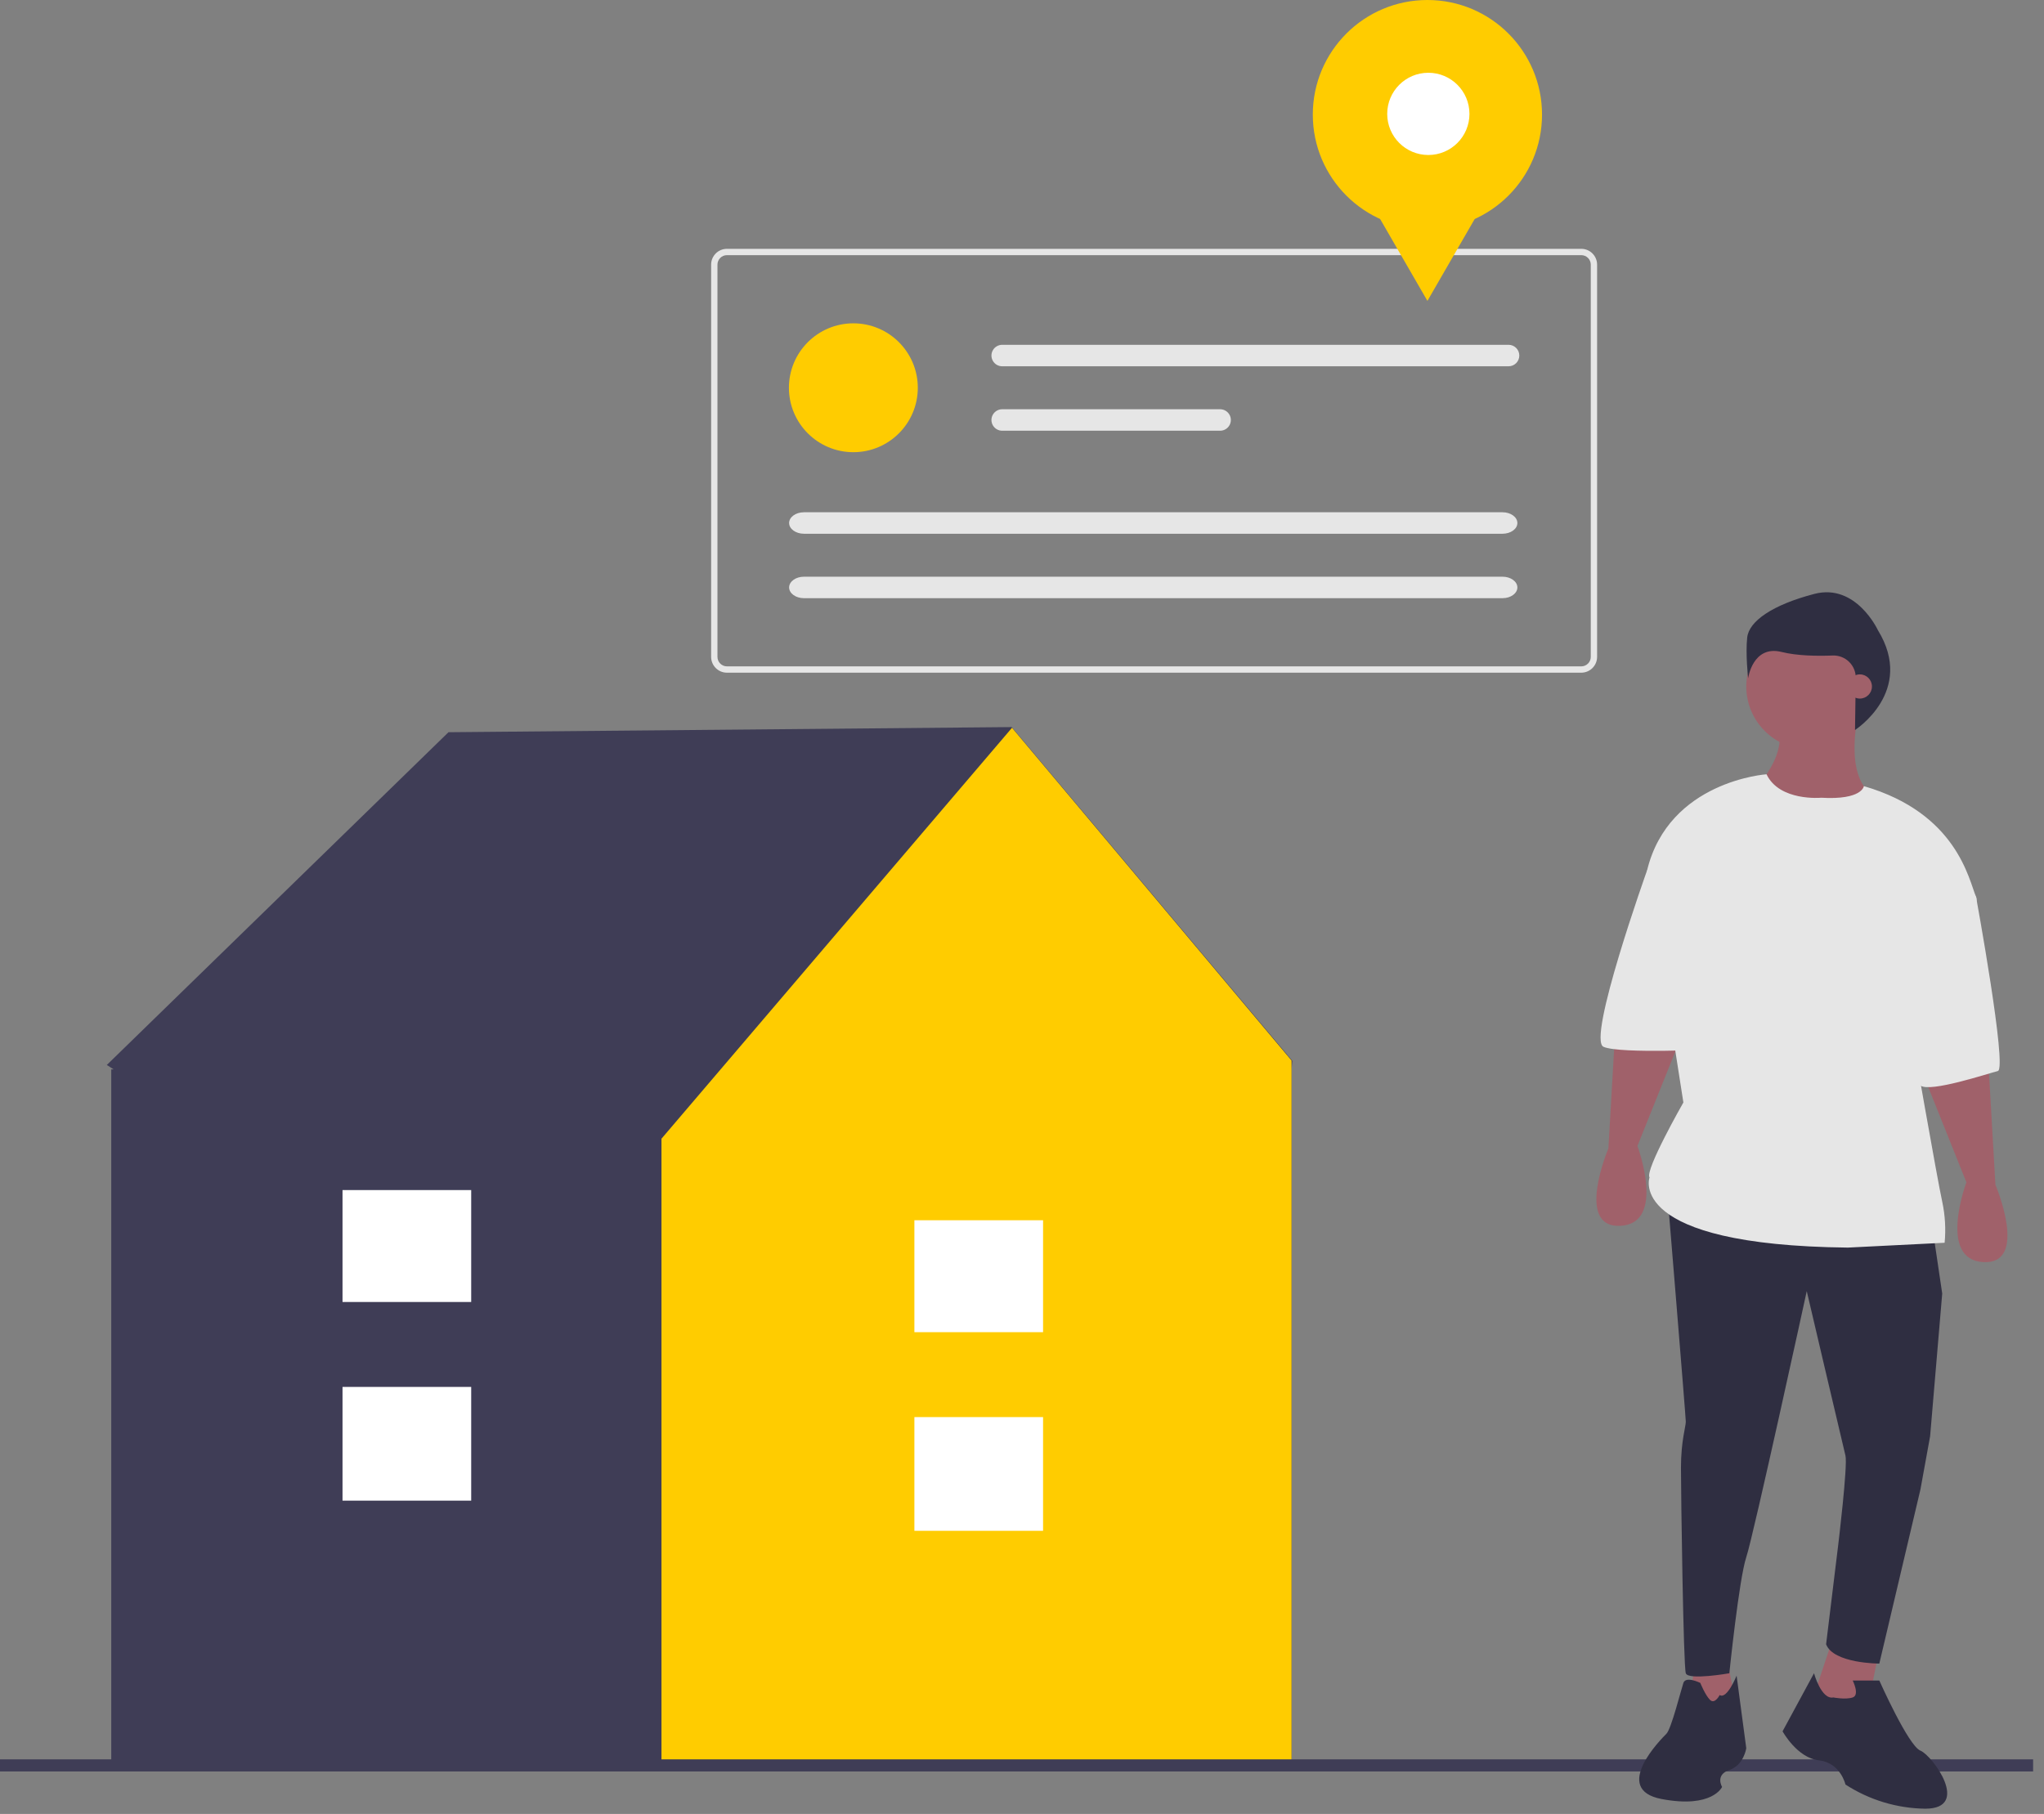 <svg xmlns="http://www.w3.org/2000/svg" width="169" height="150" viewBox="0 0 169 150">
    <rect x="0" y="0" width="169" height="150" fill="#808080" stroke="none"/>
    <g fill="none" fill-rule="evenodd">
        <g fill-rule="nonzero">
            <g transform="translate(-87 -128) translate(87 128)">
                <path fill="#3F3D56" d="M106.85 87.724L83.65 60.124 37.081 60.549 8.831 88.065 9.402 88.432 9.198 88.432 9.198 145.665 106.787 145.665 106.787 88.432z"/>
                <path fill="#FC0" d="M83.674 60.182L54.691 94.162 54.691 145.665 106.787 145.665 106.787 87.698z"/>
                <path fill="#FFF" d="M75.603 117.183H86.242V126.587H75.603zM75.603 100.906H86.242V110.161H75.603zM28.32 114.688H38.959V124.092H28.32zM28.32 98.41H38.959V107.665H28.32z"/>
                <path fill="#3F3D56" d="M0 145.486H168.1V146.486H0z"/>
                <path fill="#A0616A" d="M142.784 137.166L143.584 141.166 139.584 141.966 140.184 136.966zM155.384 136.366L154.384 141.366 149.584 141.366 151.584 135.366z"/>
                <path fill="#2F2E41" d="M159.784 101.566l.8 5.4-1 11.8-.8 4.4-3.4 14.4s-3.8 0-4.4-1.6l1-8.2s.8-6.6.6-7.4c-.2-.8-3.2-13.6-3.2-13.6s-4.4 20.2-5 22c-.6 1.8-1.4 9.6-1.4 9.6s-3.4.6-3.6 0c-.2-.6-.4-14.8-.4-17 0-2.2.4-3.4.4-3.8 0-.4-1.576-19.494-1.576-19.494l21.976 3.494zM151.584 140.366s1 .2 1.6 0c.6-.2 0-1.4 0-1.4h2.2s2.4 5.4 3.4 5.8c1 .4 4.2 4.8.4 4.8-2.345-.03-4.633-.723-6.6-2 0 0-.4-1.8-2.2-2-1.8-.2-3-2.4-3-2.4l2.6-4.8s.6 2.2 1.6 2zM142.184 140.166s-.4.8-.8.4-.8-1.4-.8-1.4-1.2-.6-1.4 0c-.2.6-1 3.8-1.4 4.2-.4.4-4.6 4.6-.4 5.4 4.2.8 5-1 5-1s-.6-1 .6-1.4c1.2-.4 1.4-1.8 1.4-1.8l-.8-6s-.8 2-1.4 1.6z"/>
                <path fill="#A0616A" d="M164.384 87.566l.6 10.4s2.8 6.6-1 6.4c-3.8-.2-1.4-6.6-1.4-6.6l-3.72-9.282 5.52-.918zM133.584 84.566l-.6 10.4s-2.8 6.6 1 6.4c3.8-.2 1.4-6.6 1.4-6.6l3.72-9.282-5.52-.918z"/>
                <circle cx="149.584" cy="56.766" r="5.2" fill="#A0616A"/>
                <path fill="#A0616A" d="M153.684 58.866s-1.4 5.6 1.4 7c2.8 1.4-8.8 3.4-9.6 0l.4-1.6s1.6-2 1.2-3.8l6.6-1.6z"/>
                <path fill="#E6E6E6" d="M150.584 65.966s-3.451.323-4.526-1.939c0 0-8.074.54-9.874 7.94l3 19.2s-3.2 5.6-2.8 6.2c0 0-2 5.6 16.4 5.8l8-.4c.108-1.138.04-2.284-.2-3.4-.4-1.8-2.6-14.4-2.6-14.4s6-9.4 5.4-10.8c-.6-1.4-1.561-6.92-9.28-9.16 0 0-.12 1.16-3.52.96z"/>
                <path fill="#E6E6E6" d="M160.784 70.766l2.6 3.4s2.6 14.2 1.8 14.4c-.8.2-5.6 1.8-6.4 1.2-.8-.6-4.4-12.4-4.4-12.4l6.4-6.6zM139.584 69.766l-3.4 2.2s-5 14-3.6 14.6c1.4.6 9.2.2 9.2.2l-2.2-17z"/>
                <path fill="#2F2E41" d="M155.268 52.113s-1.801-3.903-5.254-3.002c-3.452.9-5.403 2.251-5.553 3.602-.15 1.35.075 3.377.075 3.377s.375-2.777 2.777-2.176c1.277.32 2.937.341 4.21.292.505-.02.996.167 1.358.519.362.352.563.838.556 1.343l-.063 4.298s5-3.2 1.894-8.253z"/>
                <path fill="#E6E6E6" d="M130.742 55.626H60.105c-.722 0-1.307-.586-1.308-1.308V21.884c0-.722.586-1.308 1.308-1.308h70.637c.722 0 1.307.586 1.308 1.308v32.434c0 .722-.586 1.307-1.308 1.308zM60.105 21.099c-.433 0-.785.351-.785.785v32.434c0 .433.352.784.785.785h70.637c.433 0 .785-.352.785-.785V21.884c0-.434-.352-.785-.785-.785H60.105z"/>
                <circle cx="70.557" cy="32.065" r="5.328" fill="#FC0"/>
                <path fill="#E6E6E6" d="M82.863 28.513c-.317 0-.61.169-.77.444-.159.275-.159.614 0 .888.16.275.453.445.77.444h41.867c.49 0 .888-.397.888-.888 0-.49-.398-.888-.888-.888H82.863zM82.863 33.841c-.317 0-.61.17-.77.444-.159.275-.159.614 0 .889.16.275.453.444.77.444h18.016c.317 0 .611-.17.77-.444.159-.275.159-.614 0-.889s-.453-.444-.77-.444H82.863zM66.47 42.36c-.675 0-1.225.399-1.225.888 0 .49.55.888 1.225.888h57.763c.676 0 1.225-.398 1.225-.888s-.55-.888-1.225-.888H66.47zM66.47 47.689c-.675 0-1.225.398-1.225.888s.55.888 1.225.888h57.763c.676 0 1.225-.399 1.225-.888 0-.49-.55-.888-1.225-.888H66.47z"/>
                <circle cx="118.02" cy="9.476" r="9.476" fill="#FC0"/>
                <path fill="#FC0" d="M118.02 24.882L115.057 19.749 112.094 14.617 118.02 14.617 123.946 14.617 120.983 19.749z"/>
                <circle cx="118.096" cy="9.417" r="3.4" fill="#FFF"/>
                <circle cx="153.774" cy="56.766" r="1" fill="#A0616A"/>
            </g>
        </g>
    </g>
</svg>
